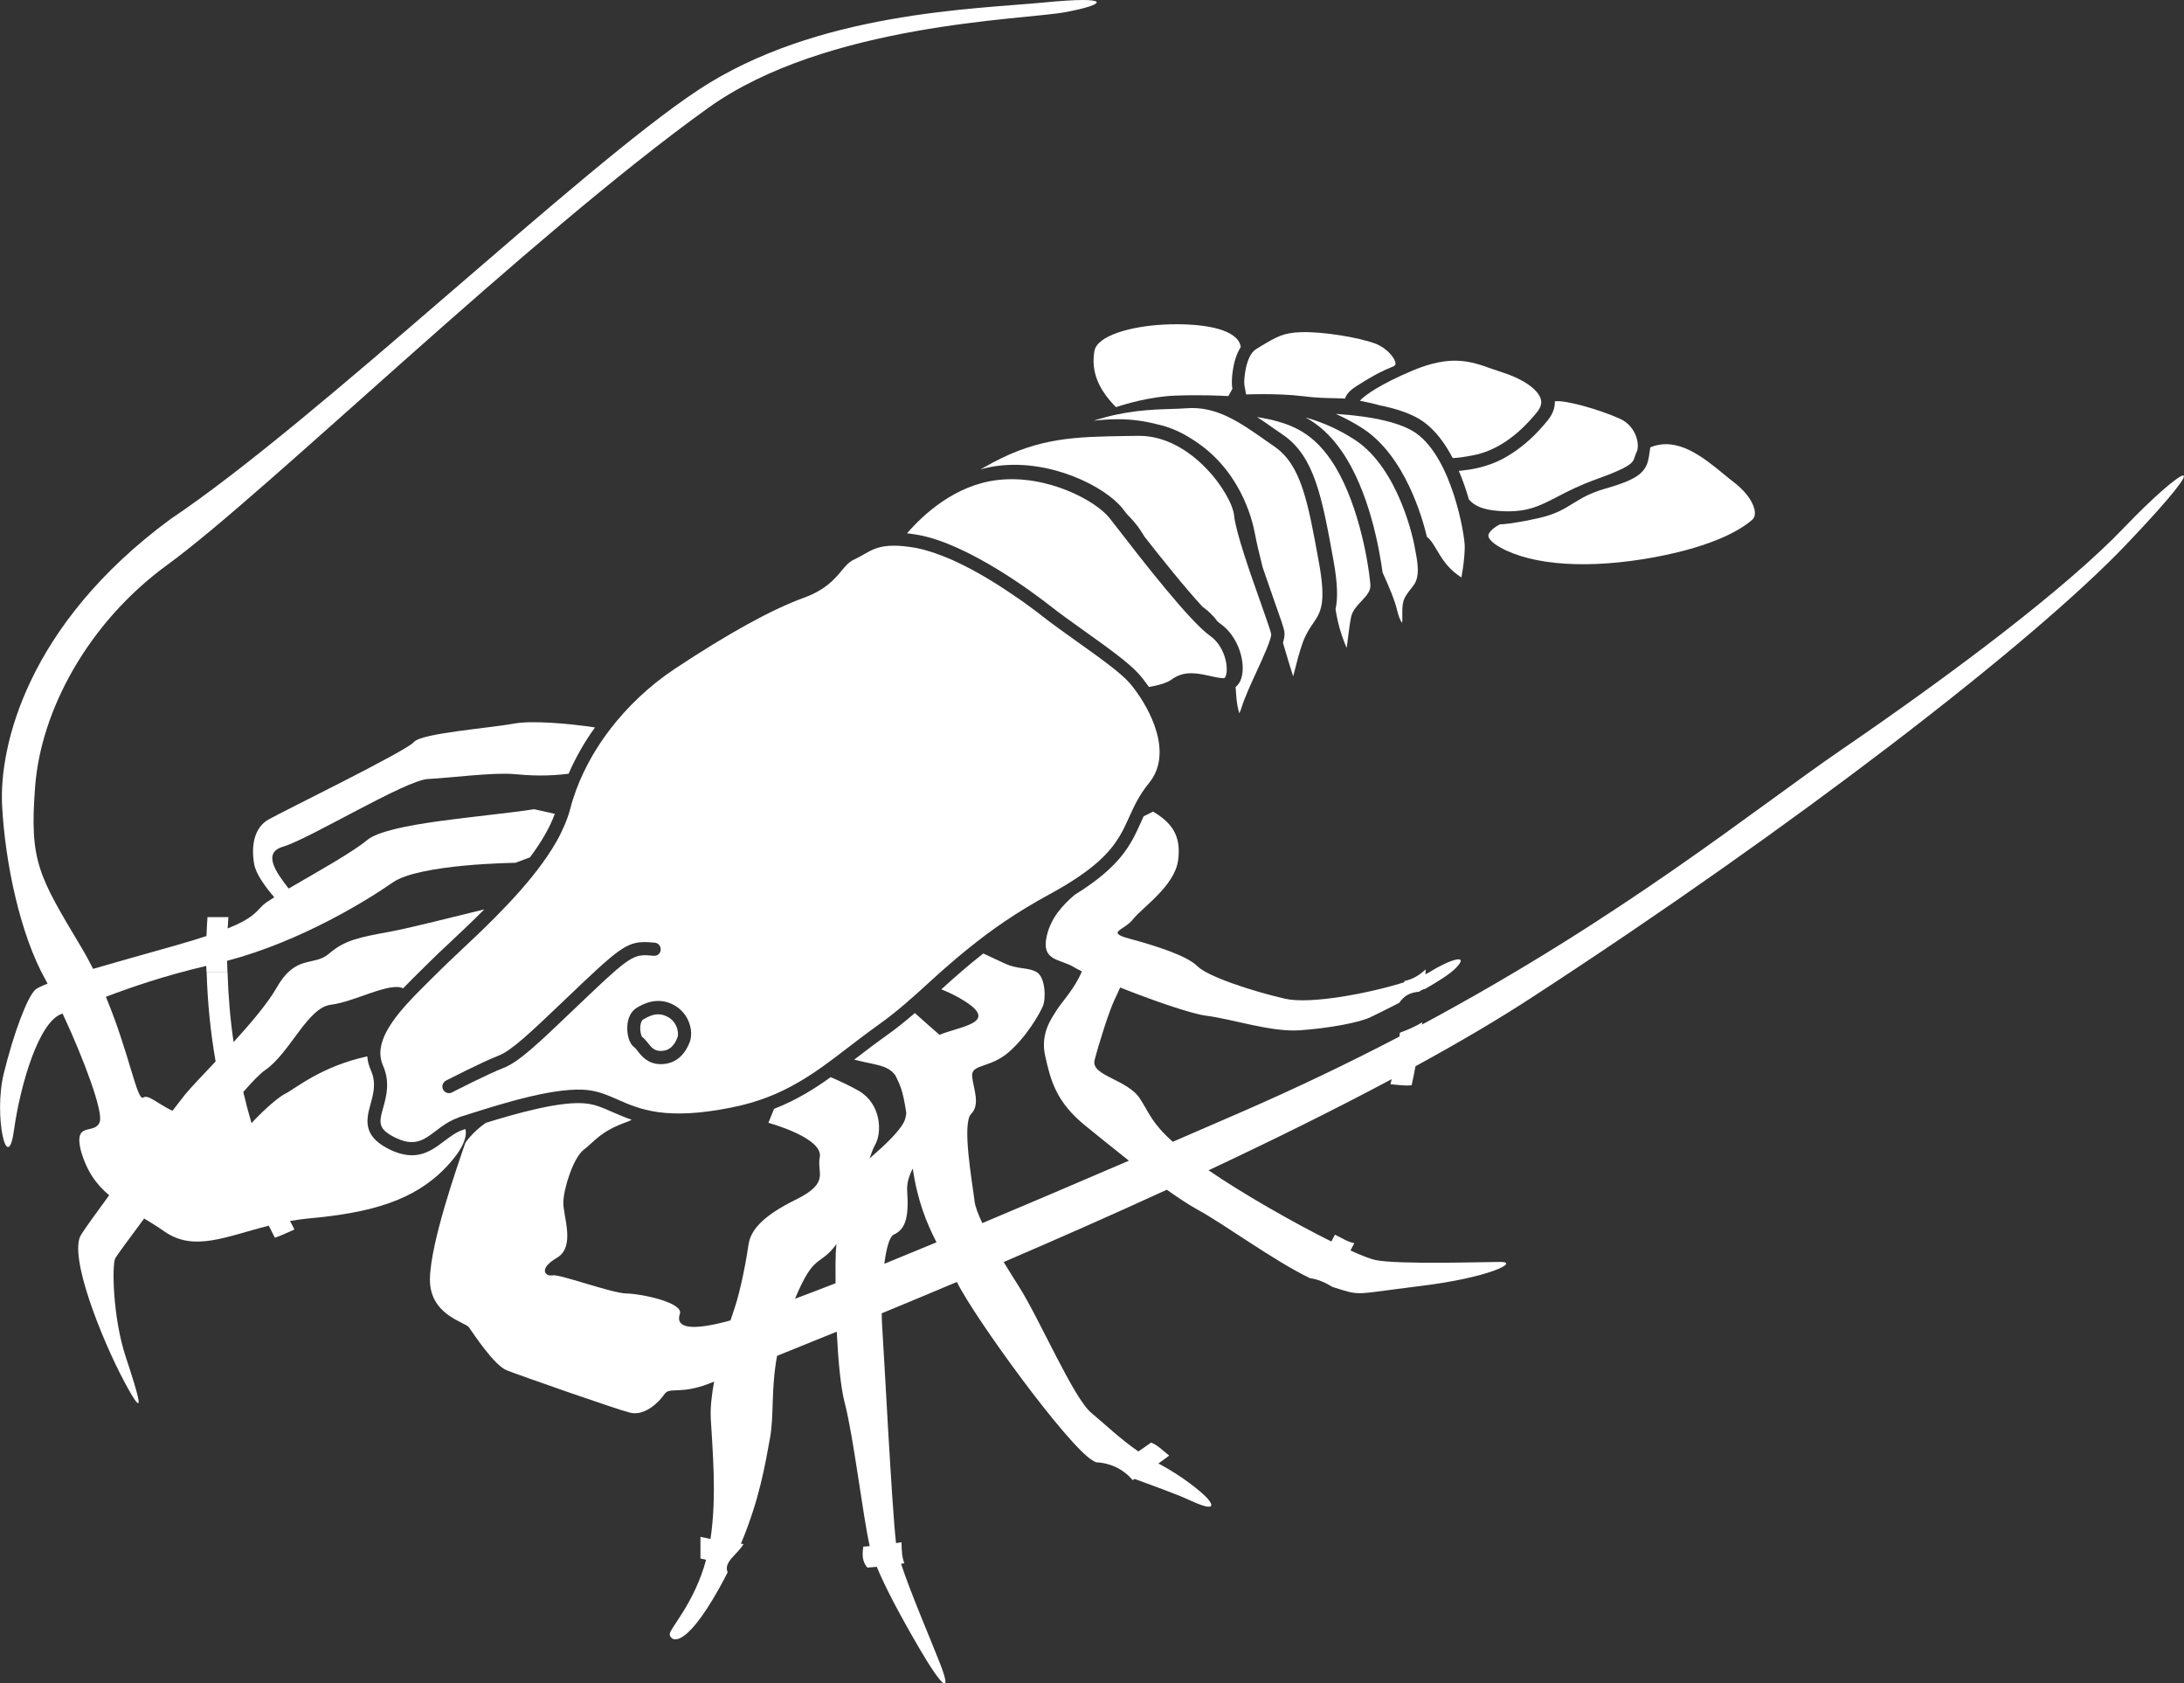 <svg width="61" height="47" viewBox="0 0 61 47" fill="none" xmlns="http://www.w3.org/2000/svg">
<rect x="0" y="0" width="61" height="47" fill="#333333" stroke="none"/>
<g clip-path="url(#clip0)">
<path d="M34.804 11.014C34.922 11.008 35.095 11.006 35.294 11.006C35.629 11.006 36.037 11.019 36.384 11.062C36.739 11.109 37.022 11.114 37.272 11.119C37.377 11.122 37.476 11.124 37.568 11.129C37.601 11.011 37.706 10.895 37.887 10.782C38.446 10.426 38.66 10.339 38.831 10.267L38.905 10.236C38.977 10.205 38.977 10.171 38.977 10.151C38.971 9.994 38.724 9.713 38.42 9.597C37.943 9.417 36.94 9.257 36.351 9.275C35.846 9.288 35.654 9.404 35.195 9.68L35.083 9.749C34.784 9.929 34.736 10.632 34.756 10.751L34.804 11.014Z" fill="white"/>
<path d="M43.939 14.055C43.694 14.207 43.444 14.364 42.965 14.469C42.301 14.616 42.008 14.639 41.893 14.642C41.755 14.711 41.577 14.843 41.571 14.953C41.566 15.043 41.691 15.167 41.903 15.286C42.817 15.795 44.386 15.896 46.21 15.559C47.915 15.242 48.657 14.765 48.946 14.508C48.994 14.464 49.017 14.4 49.015 14.312C49.007 14.117 48.851 13.792 48.433 13.47C48.341 13.401 48.244 13.321 48.142 13.236C47.563 12.762 46.846 12.178 46.093 12.492L46.06 12.718C45.996 13.164 45.802 13.37 44.84 13.643C44.399 13.769 44.166 13.916 43.939 14.055Z" fill="white"/>
<path d="M31.171 11.369C31.434 11.281 32.125 11.073 32.827 11.047C33.498 11.021 34.075 11.047 34.307 11.06C34.337 11.011 34.378 10.939 34.422 10.854L34.414 10.808C34.391 10.671 34.406 10.084 34.654 9.69C34.651 9.68 34.651 9.667 34.649 9.657C34.549 9.211 33.72 9.054 32.865 9.054C32.743 9.054 32.62 9.057 32.498 9.064C31.62 9.108 30.64 9.36 30.566 9.808C30.474 10.365 30.666 10.862 31.171 11.369Z" fill="white"/>
<path d="M36.119 18.886C36.135 18.829 36.147 18.772 36.163 18.716C36.219 18.491 36.29 18.211 36.387 17.941C36.477 17.696 36.584 17.536 36.681 17.397C36.885 17.096 37.048 16.859 36.839 15.71C36.53 14.008 36.344 12.983 35.591 12.466L35.328 12.283C34.632 11.794 33.976 11.333 33.136 11.4C33.001 11.41 32.856 11.415 32.692 11.42C32.141 11.438 31.442 11.459 30.544 11.747C30.768 11.722 30.996 11.706 31.228 11.706C31.593 11.706 31.963 11.753 32.33 11.85C32.662 11.922 32.973 12.059 33.256 12.239C34.616 13.061 34.971 14.469 35.05 14.899C35.089 15.116 35.168 15.453 35.267 15.844C35.372 16.148 35.479 16.452 35.568 16.712C35.754 17.238 35.854 17.518 35.872 17.631C35.887 17.714 35.872 17.819 35.834 17.951C35.946 18.332 36.048 18.669 36.119 18.886Z" fill="white"/>
<path d="M59.329 14.729C57.706 16.426 54.567 18.788 51.431 20.935C48.972 22.619 45.351 25.588 39.717 28.609C39.719 28.588 39.722 28.568 39.724 28.545C39.543 28.66 39.326 28.753 39.099 28.836C39.094 28.872 39.092 28.908 39.086 28.944C37.711 29.662 36.218 30.381 34.598 31.084C33.953 31.364 33.34 31.63 32.756 31.882C32.164 31.351 32.105 31.086 31.837 30.674C31.488 30.136 30.462 30.038 30.572 29.605C30.681 29.173 30.98 28.218 31.141 27.89C31.184 27.803 31.235 27.69 31.286 27.574C32.179 27.927 33.264 28.308 33.692 28.362C34.412 28.452 35.496 28.823 36.297 28.769C37.099 28.715 37.966 28.555 38.278 28.403C38.398 28.344 38.714 28.192 39.079 28.004C39.234 27.782 39.403 27.713 39.635 27.692C39.691 27.654 39.747 27.62 39.806 27.612C40.168 27.406 40.492 27.2 40.651 27.041C41.077 26.613 40.508 26.781 39.934 27.141C39.9 27.162 39.86 27.182 39.816 27.206C39.819 27.162 39.819 27.115 39.819 27.069C39.658 27.216 39.479 27.342 39.224 27.393C39.224 27.404 39.224 27.417 39.224 27.427C38.227 27.741 36.591 28.048 35.894 27.888C34.976 27.677 33.733 27.27 33.44 26.976C33.146 26.68 32.253 26.402 31.559 26.214C30.865 26.026 31.393 25.99 31.648 25.666C31.904 25.341 32.804 24.744 32.904 24.028C33.006 23.309 32.697 22.954 32.205 22.663L31.942 22.794C31.914 22.856 31.886 22.918 31.858 22.98C31.59 23.572 31.314 24.185 30.013 24.988C29.673 25.282 29.362 25.622 29.242 26.111C29.061 26.853 29.612 26.765 30.003 27.01C30.046 27.038 30.122 27.077 30.217 27.123C30.026 27.594 29.635 28.009 29.525 28.189C29.403 28.393 29.041 28.833 29.194 29.492C29.344 30.151 29.485 30.762 30.316 31.434C30.648 31.702 31.079 32.054 31.531 32.41C29.949 33.09 28.596 33.666 27.436 34.153C27.321 33.908 27.236 33.692 27.219 33.532C27.16 33.035 26.859 31.375 27.124 31.104C27.39 30.834 27.183 30.393 27.152 30.051C27.122 29.706 27.647 29.832 28.165 29.387C28.683 28.941 29.038 28.302 29.127 28.096C29.217 27.89 29.201 27.288 28.954 27.144C28.706 27 28.438 27.079 28.061 26.902L27.464 26.624C27.02 26.971 26.642 27.308 26.292 27.625C26.52 27.715 26.749 27.829 26.966 27.968C27.885 28.563 26.831 28.653 26.241 28.895C26.065 28.745 25.8 28.509 25.552 28.287C25.3 28.506 25.04 28.717 24.751 28.921C24.445 29.139 24.167 29.351 23.899 29.557C23.886 29.567 23.873 29.577 23.858 29.587C24.432 29.742 24.8 29.724 25.014 30.038C25.129 30.288 25.213 30.401 25.313 31.081C25.302 31.171 25.285 31.256 25.249 31.328C25.116 31.593 24.736 31.959 24.287 32.348C24.34 32.191 24.389 32.062 24.432 31.987C24.657 31.606 24.598 30.816 23.988 30.46C23.774 30.337 23.486 30.2 23.202 30.077C22.723 30.422 22.225 30.726 21.62 30.963L21.462 31.351C21.993 31.506 22.983 31.874 22.896 32.315C22.809 32.755 23.192 33.023 22.23 33.496C21.268 33.97 20.962 34.367 20.906 34.758C20.852 35.15 20.686 36.028 20.518 36.525C20.49 36.61 20.449 36.728 20.403 36.87C19.061 37.241 18.89 36.973 18.989 36.69C19.099 36.373 17.92 36.126 17.499 36.118C17.078 36.11 15.637 35.572 15.435 35.611C15.231 35.649 15.024 35.433 15.555 35.121C16.086 34.812 15.721 33.947 15.734 33.563C15.746 33.18 16.012 32.325 16.308 32.101C16.604 31.877 16.762 31.593 17.51 31.328C17.566 31.308 17.607 31.287 17.642 31.266C17.443 31.2 17.272 31.122 17.109 31.053C16.859 30.942 16.645 30.847 16.395 30.816C15.69 30.726 14.419 31.091 13.567 31.354C13.184 31.622 12.998 31.91 12.998 31.91C12.779 32.544 12.031 34.673 12.008 35.696C11.985 36.718 12.986 36.913 13.095 37.06C13.205 37.21 13.792 38.119 14.154 38.263C14.517 38.407 17.206 39.349 17.601 39.447C17.997 39.543 18.39 39.174 18.556 38.932C18.714 38.701 19.012 38.979 19.946 38.577C19.878 38.945 19.837 39.306 19.852 39.605C19.898 40.462 20.026 41.788 19.844 42.973C19.75 42.955 19.658 42.931 19.564 42.913C19.564 43.13 19.564 43.31 19.564 43.519C19.617 43.529 19.668 43.542 19.722 43.552C19.395 44.77 18.704 45.468 18.706 45.633C18.711 45.8 19.084 46.155 20.107 44.314C20.184 44.175 20.255 44.039 20.324 43.902C20.197 43.619 20.6 43.403 20.768 43.114C20.742 43.112 20.72 43.109 20.694 43.106C21.22 41.855 21.375 40.866 21.506 40.158C21.625 39.499 21.528 38.814 21.704 37.859C22.179 37.668 22.738 37.441 23.371 37.184C23.409 37.949 23.475 38.726 23.595 39.18C23.843 40.13 24.098 42.319 24.292 43.173C24.233 43.179 24.172 43.181 24.113 43.186C24.083 43.38 24.07 43.598 24.226 43.771C24.312 43.763 24.402 43.761 24.488 43.75C24.728 44.327 25.131 45.092 25.683 46.037C26.354 47.183 26.583 47.299 26.267 46.48C26.007 45.808 25.427 44.466 25.167 43.665C25.198 43.66 25.228 43.655 25.259 43.65C25.195 43.493 25.182 43.312 25.18 43.063C25.129 43.071 25.078 43.081 25.027 43.089C24.909 42.089 24.692 37.789 24.642 37.081C24.634 36.965 24.629 36.823 24.626 36.672C25.282 36.401 25.984 36.11 26.726 35.796C27.219 36.798 29.821 40.374 30.518 40.781C30.546 40.799 30.582 40.815 30.612 40.83C30.998 40.848 31.375 41.016 31.636 41.33C31.653 41.319 31.674 41.309 31.692 41.296C32.233 41.5 32.804 41.695 33.241 41.896C34.032 42.259 33.853 41.974 33.697 41.811C33.547 41.654 33.047 41.232 32.355 40.864C32.457 40.794 32.557 40.717 32.656 40.645C32.483 40.511 32.327 40.341 32.148 40.282C32.031 40.364 31.916 40.449 31.796 40.529C31.294 40.184 30.862 39.769 30.482 39.453C29.982 39.038 29.048 36.859 28.474 35.948C28.326 35.714 28.175 35.474 28.033 35.24C29.479 34.619 31.026 33.939 32.59 33.221C32.909 33.447 33.212 33.648 33.463 33.785C34.2 34.187 35.568 35.196 36.576 35.685L36.573 35.688C36.821 35.719 37.012 35.814 37.224 35.938C38.045 36.195 37.755 36.144 39.635 35.914C41.615 35.675 42.432 35.237 41.921 35.237C41.408 35.237 39.097 35.314 38.425 35.186C38.283 35.157 38.033 35.059 37.719 34.918C37.757 34.848 37.79 34.779 37.826 34.712C37.637 34.681 37.474 34.562 37.285 34.477C37.252 34.539 37.221 34.604 37.185 34.666C36.121 34.138 34.68 33.314 33.756 32.678C35.506 31.856 37.249 30.999 38.87 30.133C38.859 30.18 38.847 30.226 38.836 30.275C39.043 30.291 39.245 30.326 39.428 30.303C39.467 30.128 39.502 29.951 39.535 29.773C40.722 29.124 41.832 28.475 42.809 27.836C50.092 23.098 56.757 17.969 59.4 15.19C62.054 12.404 60.952 13.032 59.329 14.729ZM23.343 34.982C23.338 35.085 23.332 35.407 23.338 35.832C22.914 35.997 22.539 36.141 22.205 36.265C22.753 34.954 22.873 35.397 23.363 34.74C23.353 34.83 23.348 34.915 23.343 34.982ZM24.7 35.289C24.754 34.864 24.84 34.529 24.971 34.47C25.279 34.328 25.392 34.011 25.338 33.257C25.323 33.048 25.387 32.835 25.494 32.629C25.624 33.525 25.879 34.148 26.157 34.689C25.626 34.91 25.144 35.108 24.7 35.289Z" fill="white"/>
<path d="M8.101 34.094C8.265 34.065 8.431 34.042 8.604 34.024C10.38 33.865 11.577 33.517 12.457 32.593C12.99 32.034 13.041 31.701 13.001 31.526L12.96 31.539C12.753 31.601 12.585 31.73 12.406 31.864C12.159 32.052 11.888 32.258 11.505 32.258C11.311 32.258 11.084 32.204 10.821 32.065C10.112 31.694 10.24 31.23 10.352 30.821C10.431 30.532 10.513 30.234 10.36 29.889C10.301 29.757 10.27 29.629 10.258 29.497C8.974 29.773 8.229 30.411 7.971 30.538C7.713 30.666 7.221 31.143 7.025 31.362C6.94 31.076 6.864 30.785 6.795 30.491C7.055 30.195 7.267 29.976 7.392 29.891C8.101 29.41 8.584 28.135 9.242 28.055C9.9 27.975 10.888 27.412 11.258 27.597H11.26C11.436 27.412 11.623 27.229 11.804 27.051L12.023 26.835C12.171 26.685 12.36 26.51 12.572 26.312C12.852 26.049 13.187 25.735 13.526 25.393C12.638 25.606 11.492 25.905 10.888 26.016C10.036 26.173 9.63 26.25 9.193 26.626C8.76 27.002 8.27 26.629 7.729 27.576C7.481 28.009 7.007 28.57 6.524 29.098C6.43 28.462 6.376 27.813 6.356 27.157C6.165 27.157 5.986 27.157 5.772 27.157C5.797 28.001 5.881 28.83 6.022 29.639C5.639 30.046 5.31 30.388 5.164 30.569C5.098 30.651 4.976 30.813 4.817 31.017C4.412 30.826 4.136 30.55 4.003 30.646C3.83 30.769 3.61 29.399 2.957 27.834C3.656 27.569 4.585 27.247 5.761 26.971C5.761 27.033 5.767 27.092 5.769 27.154C5.983 27.154 6.162 27.154 6.353 27.154C6.351 27.046 6.346 26.938 6.343 26.829C8.413 26.284 10.268 25.13 10.969 24.641C11.714 24.121 14.396 24.092 14.396 24.092L14.802 23.94C15.106 23.533 15.353 23.119 15.496 22.725L14.919 22.596C13.491 22.818 10.832 22.972 10.25 23.461C9.854 23.794 8.795 24.383 8.063 24.811C7.706 24.355 7.323 23.812 7.905 23.642C8.647 23.423 11.329 21.782 11.954 21.752C12.577 21.721 13.774 21.564 14.348 21.615C14.805 21.656 15.269 21.682 15.881 21.605C16.075 21.159 16.32 20.724 16.619 20.312C15.869 20.199 14.848 20.114 14.361 20.204C13.669 20.333 11.765 20.472 11.559 20.721C11.352 20.971 7.92 22.645 7.502 22.882C7.083 23.119 7.012 23.649 7.101 24.136C7.15 24.401 7.392 24.741 7.66 25.055C7.512 25.148 7.402 25.22 7.351 25.269C7.152 25.452 7.091 25.63 6.359 25.926C6.364 25.82 6.374 25.715 6.379 25.609C6.185 25.609 5.989 25.609 5.795 25.609C5.784 25.784 5.772 25.959 5.767 26.137C5.527 26.217 5.246 26.302 4.912 26.397C4.021 26.649 3.235 26.868 2.6 27.054C2.5 26.855 2.396 26.66 2.278 26.464C1.072 24.442 0.819 24.059 0.982 21.952C1.146 19.846 2.444 17.395 4.68 15.767C7.433 13.761 14.731 6.638 19.78 3.013C23.075 0.654 28.578 0.556 29.755 0.34C30.934 0.121 31.099 -0.121 29.16 0.069C27.221 0.257 22.799 0.335 19.502 2.513C16.203 4.692 8.862 11.747 4.766 14.492C0.742 17.451 -0.028 20.86 0.059 22.496C0.145 24.131 0.574 26.108 1.26 27.337C1.283 27.378 1.306 27.422 1.329 27.466C1.151 27.535 1.028 27.594 0.98 27.641C0.765 27.849 0.393 28.805 0.104 29.981C-0.184 31.161 0.209 32.865 0.39 31.56C0.574 30.254 1.094 28.514 1.73 28.308C1.735 28.305 1.743 28.302 1.748 28.302C2.327 29.538 2.896 31.05 2.784 31.333C2.641 31.699 2.064 31.297 2.253 32.108C2.419 32.708 2.697 33.079 3.049 33.375C2.682 33.875 2.378 34.297 2.263 34.48C1.906 35.052 2.832 37.38 3.47 38.577C4.108 39.772 3.883 39.01 3.513 37.892C3.143 36.774 3.126 35.296 3.22 35.132C3.248 35.08 3.57 34.635 4.026 34.024C4.21 34.135 4.401 34.253 4.598 34.39C5.42 34.962 6.315 34.524 7.507 34.225C7.563 34.338 7.619 34.449 7.678 34.562C7.851 34.503 8.03 34.416 8.224 34.331C8.186 34.248 8.14 34.174 8.101 34.094Z" fill="white"/>
<path d="M18.454 26.52C18.446 26.621 18.367 26.698 18.26 26.688H18.252C17.742 26.642 17.663 26.634 16.52 27.718L15.971 28.241C15.05 29.121 14.493 29.654 14.065 29.819C13.608 29.997 12.633 30.499 12.623 30.504C12.595 30.517 12.567 30.525 12.539 30.525C12.473 30.525 12.409 30.489 12.376 30.424C12.33 30.334 12.365 30.224 12.455 30.175C12.496 30.154 13.457 29.657 13.932 29.474C14.292 29.335 14.858 28.792 15.718 27.973L16.267 27.45C17.461 26.32 17.614 26.261 18.283 26.322C18.385 26.327 18.461 26.418 18.454 26.52ZM19.263 29.101C19.107 29.497 18.841 29.706 18.474 29.714C18.466 29.714 18.459 29.714 18.454 29.714C18.094 29.714 17.913 29.482 17.806 29.343C17.775 29.304 17.742 29.26 17.721 29.247C17.563 29.137 17.512 28.872 17.52 28.678C17.527 28.434 17.622 28.241 17.777 28.145C17.918 28.06 18.346 27.8 18.829 28.066C19.278 28.318 19.37 28.83 19.263 29.101ZM10.674 31.485C10.725 31.573 10.822 31.653 10.988 31.74C11.564 32.041 11.825 31.843 12.184 31.57C12.228 31.537 12.274 31.501 12.322 31.467C12.457 31.369 12.61 31.277 12.787 31.212C12.809 31.205 12.83 31.194 12.85 31.187L13.154 31.091C14.06 30.805 15.573 30.329 16.445 30.442C16.749 30.481 16.999 30.592 17.262 30.708C17.854 30.968 18.589 31.295 20.421 30.927C21.197 30.772 21.781 30.525 22.312 30.213C22.325 30.206 22.34 30.198 22.353 30.19C22.807 29.922 23.223 29.608 23.68 29.255C23.95 29.049 24.231 28.833 24.542 28.611C25.055 28.246 25.491 27.852 25.951 27.432C26.045 27.345 26.142 27.257 26.241 27.169C26.287 27.128 26.333 27.09 26.379 27.048C26.422 27.01 26.463 26.974 26.509 26.935C26.588 26.866 26.67 26.796 26.754 26.724C26.77 26.711 26.787 26.696 26.805 26.683C26.892 26.608 26.981 26.536 27.076 26.461C27.668 25.982 28.375 25.48 29.319 24.968C30.607 24.267 31.054 23.747 31.327 23.25C31.327 23.25 31.327 23.248 31.329 23.248C31.406 23.109 31.467 22.97 31.531 22.831C31.669 22.527 31.809 22.212 32.092 21.865C32.779 21.025 32.113 19.8 31.676 19.228C31.676 19.228 31.676 19.225 31.674 19.225C31.631 19.166 31.587 19.115 31.549 19.071C31.549 19.071 31.546 19.068 31.546 19.066C31.291 18.777 30.686 18.345 30.099 17.928C29.75 17.678 29.39 17.423 29.084 17.183C29.02 17.132 28.903 17.042 28.75 16.931C28.747 16.928 28.742 16.926 28.739 16.923C28.694 16.89 28.642 16.854 28.591 16.815C28.579 16.805 28.563 16.794 28.548 16.784C28.505 16.753 28.459 16.72 28.41 16.689C28.387 16.674 28.364 16.658 28.341 16.643C28.298 16.614 28.257 16.583 28.211 16.555C28.181 16.535 28.15 16.514 28.119 16.493C28.078 16.468 28.038 16.439 27.997 16.413C27.961 16.39 27.923 16.367 27.887 16.341C27.849 16.316 27.808 16.292 27.767 16.267C27.726 16.241 27.686 16.218 27.645 16.192C27.607 16.169 27.566 16.146 27.525 16.12C27.482 16.094 27.438 16.068 27.392 16.043C27.354 16.02 27.316 15.999 27.275 15.976C27.226 15.95 27.18 15.924 27.132 15.898C27.094 15.878 27.055 15.857 27.017 15.839C26.969 15.813 26.918 15.788 26.869 15.764C26.831 15.746 26.795 15.729 26.757 15.71C26.706 15.687 26.655 15.662 26.604 15.638C26.568 15.623 26.53 15.607 26.494 15.592C26.443 15.569 26.392 15.548 26.338 15.528C26.303 15.515 26.267 15.502 26.231 15.489C26.18 15.468 26.127 15.45 26.076 15.432C26.042 15.422 26.009 15.412 25.976 15.401C25.925 15.386 25.871 15.368 25.82 15.355C25.818 15.355 25.818 15.355 25.815 15.352C25.736 15.332 25.654 15.314 25.578 15.298C25.328 15.255 25.126 15.237 24.96 15.237C24.55 15.237 24.351 15.352 24.129 15.479C24.042 15.528 23.955 15.579 23.858 15.623C23.71 15.69 23.618 15.801 23.503 15.94C23.304 16.177 23.059 16.47 22.445 16.694C21.546 17.021 20.342 17.686 18.857 18.669C18.145 19.14 17.522 19.733 17.025 20.384C17.025 20.384 17.022 20.387 17.022 20.389C16.741 20.758 16.504 21.144 16.313 21.543L16.31 21.546C16.147 21.885 16.017 22.233 15.928 22.581C15.91 22.655 15.884 22.733 15.859 22.807C15.808 22.954 15.744 23.103 15.672 23.25C15.67 23.258 15.665 23.266 15.662 23.273C15.588 23.423 15.504 23.57 15.41 23.719C15.08 24.242 14.644 24.762 14.19 25.243C14.075 25.364 13.96 25.483 13.845 25.599C13.838 25.606 13.83 25.614 13.822 25.622C13.473 25.975 13.123 26.302 12.82 26.587C12.61 26.783 12.427 26.958 12.279 27.105L12.057 27.324C11.983 27.396 11.909 27.468 11.837 27.543C11.181 28.194 10.541 28.9 10.633 29.526V29.528C10.638 29.562 10.643 29.593 10.653 29.626C10.664 29.665 10.676 29.703 10.691 29.739C10.901 30.208 10.794 30.605 10.704 30.924C10.635 31.174 10.589 31.341 10.674 31.485Z" fill="white"/>
<path d="M33.794 18.875C33.935 18.906 34.067 18.937 34.185 18.937C34.21 18.937 34.231 18.896 34.241 18.86C34.322 18.6 34.19 18.028 33.802 17.758C33.238 17.364 31.878 15.613 31.225 14.768L30.988 14.464C30.615 13.99 29.242 13.233 27.841 13.406C26.662 13.553 25.785 14.371 25.333 14.892C25.427 14.902 25.527 14.915 25.637 14.935C27.063 15.188 28.939 16.609 29.298 16.892C29.597 17.127 29.954 17.382 30.301 17.629C30.931 18.079 31.528 18.504 31.812 18.824C31.901 18.924 31.995 19.045 32.09 19.182C32.342 19.14 32.59 19.073 32.728 18.971C33.075 18.715 33.458 18.8 33.794 18.875Z" fill="white"/>
<path d="M17.889 28.622C17.866 28.779 17.91 28.926 17.935 28.954C17.991 28.993 18.04 29.052 18.091 29.116C18.188 29.24 18.27 29.345 18.453 29.345C18.458 29.345 18.461 29.345 18.466 29.345C18.683 29.34 18.823 29.222 18.923 28.967C18.961 28.869 18.938 28.552 18.65 28.395C18.558 28.344 18.468 28.323 18.384 28.323C18.229 28.323 18.088 28.393 17.963 28.467C17.928 28.485 17.902 28.545 17.889 28.622Z" fill="white"/>
<path d="M34.511 19.184C34.514 19.22 34.517 19.259 34.519 19.297C34.535 19.622 34.58 19.815 34.616 19.918C34.634 19.88 34.657 19.825 34.68 19.748C34.772 19.457 34.943 19.086 35.109 18.728C35.272 18.37 35.52 17.832 35.504 17.703C35.489 17.616 35.356 17.24 35.216 16.843C34.92 16.009 34.517 14.868 34.468 14.389C34.41 13.813 33.294 12.172 31.82 12.17C31.807 12.17 31.791 12.17 31.779 12.17L31.424 12.175C30.044 12.198 29.046 12.216 27.739 12.911C27.609 12.981 27.494 13.045 27.385 13.107C27.543 13.063 27.706 13.027 27.877 13.007C29.367 12.821 30.878 13.596 31.355 14.201L31.48 14.361C31.623 14.503 31.753 14.652 31.858 14.814L31.968 14.987C32.447 15.6 33.098 16.413 33.588 16.944C33.754 17.06 33.894 17.199 34.006 17.353C34.037 17.379 34.065 17.402 34.09 17.42C34.588 17.768 34.807 18.509 34.67 18.94C34.637 19.045 34.58 19.128 34.511 19.184Z" fill="white"/>
<path d="M37.614 18.092C37.629 17.992 37.642 17.884 37.654 17.778C37.682 17.559 37.708 17.353 37.741 17.212C37.782 17.044 37.902 16.916 38.019 16.792C38.19 16.612 38.292 16.491 38.274 16.313C38.208 15.566 37.889 13.877 37.167 12.834C36.608 12.028 35.993 11.791 35.11 11.645C35.269 11.748 35.424 11.856 35.577 11.964L35.838 12.144C36.718 12.749 36.925 13.895 37.241 15.628C37.366 16.313 37.366 16.723 37.302 17.008C37.369 17.459 37.504 17.848 37.614 18.092Z" fill="white"/>
<path d="M39.477 16.349C39.671 16.102 39.594 15.698 39.525 15.342L39.502 15.219C39.5 15.198 39.104 13.107 37.844 12.283C37.41 12 36.958 11.796 36.466 11.657C36.833 11.858 37.165 12.152 37.474 12.597C38.247 13.712 38.53 15.35 38.617 15.989C38.795 16.375 38.961 16.774 39.023 17.044C39.066 17.23 39.12 17.338 39.16 17.392C39.166 17.364 39.168 17.33 39.168 17.284C39.16 16.782 39.176 16.733 39.423 16.421L39.477 16.349Z" fill="white"/>
<path d="M38.114 11.217C38.239 11.243 38.374 11.271 38.522 11.315C39.023 11.415 39.459 11.562 39.76 11.778C40.094 12.018 40.362 12.383 40.574 12.79C40.702 12.788 40.873 12.765 41.13 12.716C41.771 12.597 42.378 12.19 42.932 11.505C43.036 11.377 43.069 11.258 43.034 11.14C42.942 10.831 42.437 10.547 41.977 10.403C41.873 10.37 41.771 10.334 41.666 10.298C41.082 10.089 40.533 9.893 39.449 10.349C38.558 10.725 38.122 11.034 37.981 11.189C38.025 11.199 38.068 11.209 38.114 11.217Z" fill="white"/>
<path d="M42.217 12.667C41.881 12.888 41.455 13.076 40.824 13.141C40.796 13.143 40.771 13.146 40.745 13.148C40.86 13.414 40.952 13.687 41.026 13.944C41.156 14.104 41.388 14.235 41.868 14.268C42.628 14.322 42.975 14.142 43.501 13.869C43.792 13.717 44.123 13.547 44.59 13.38C45.575 13.03 45.614 12.904 45.654 12.772C45.67 12.721 45.688 12.669 45.716 12.61C45.754 12.533 45.762 12.373 45.698 12.19C45.652 12.059 45.532 11.822 45.246 11.693C44.657 11.428 43.7 11.16 43.427 11.207C43.432 11.356 43.389 11.539 43.23 11.735C42.911 12.131 42.572 12.44 42.217 12.667Z" fill="white"/>
<path d="M40.115 15.332C40.25 15.559 40.416 15.842 40.715 16.053C40.755 16.081 40.791 16.104 40.819 16.125C40.819 16.117 40.822 16.11 40.822 16.102L40.832 16.043C40.857 15.891 40.906 15.607 40.911 15.273C40.916 14.948 40.559 12.819 39.561 12.103C39.155 11.812 38.375 11.626 37.31 11.557C37.568 11.673 37.818 11.807 38.066 11.966C39.25 12.739 39.732 14.477 39.855 14.992C39.949 15.056 40.02 15.172 40.115 15.332Z" fill="white"/>
</g>
<defs>
<clipPath id="clip0">
<rect width="61" height="47" fill="white"/>
</clipPath>
</defs>
</svg>
